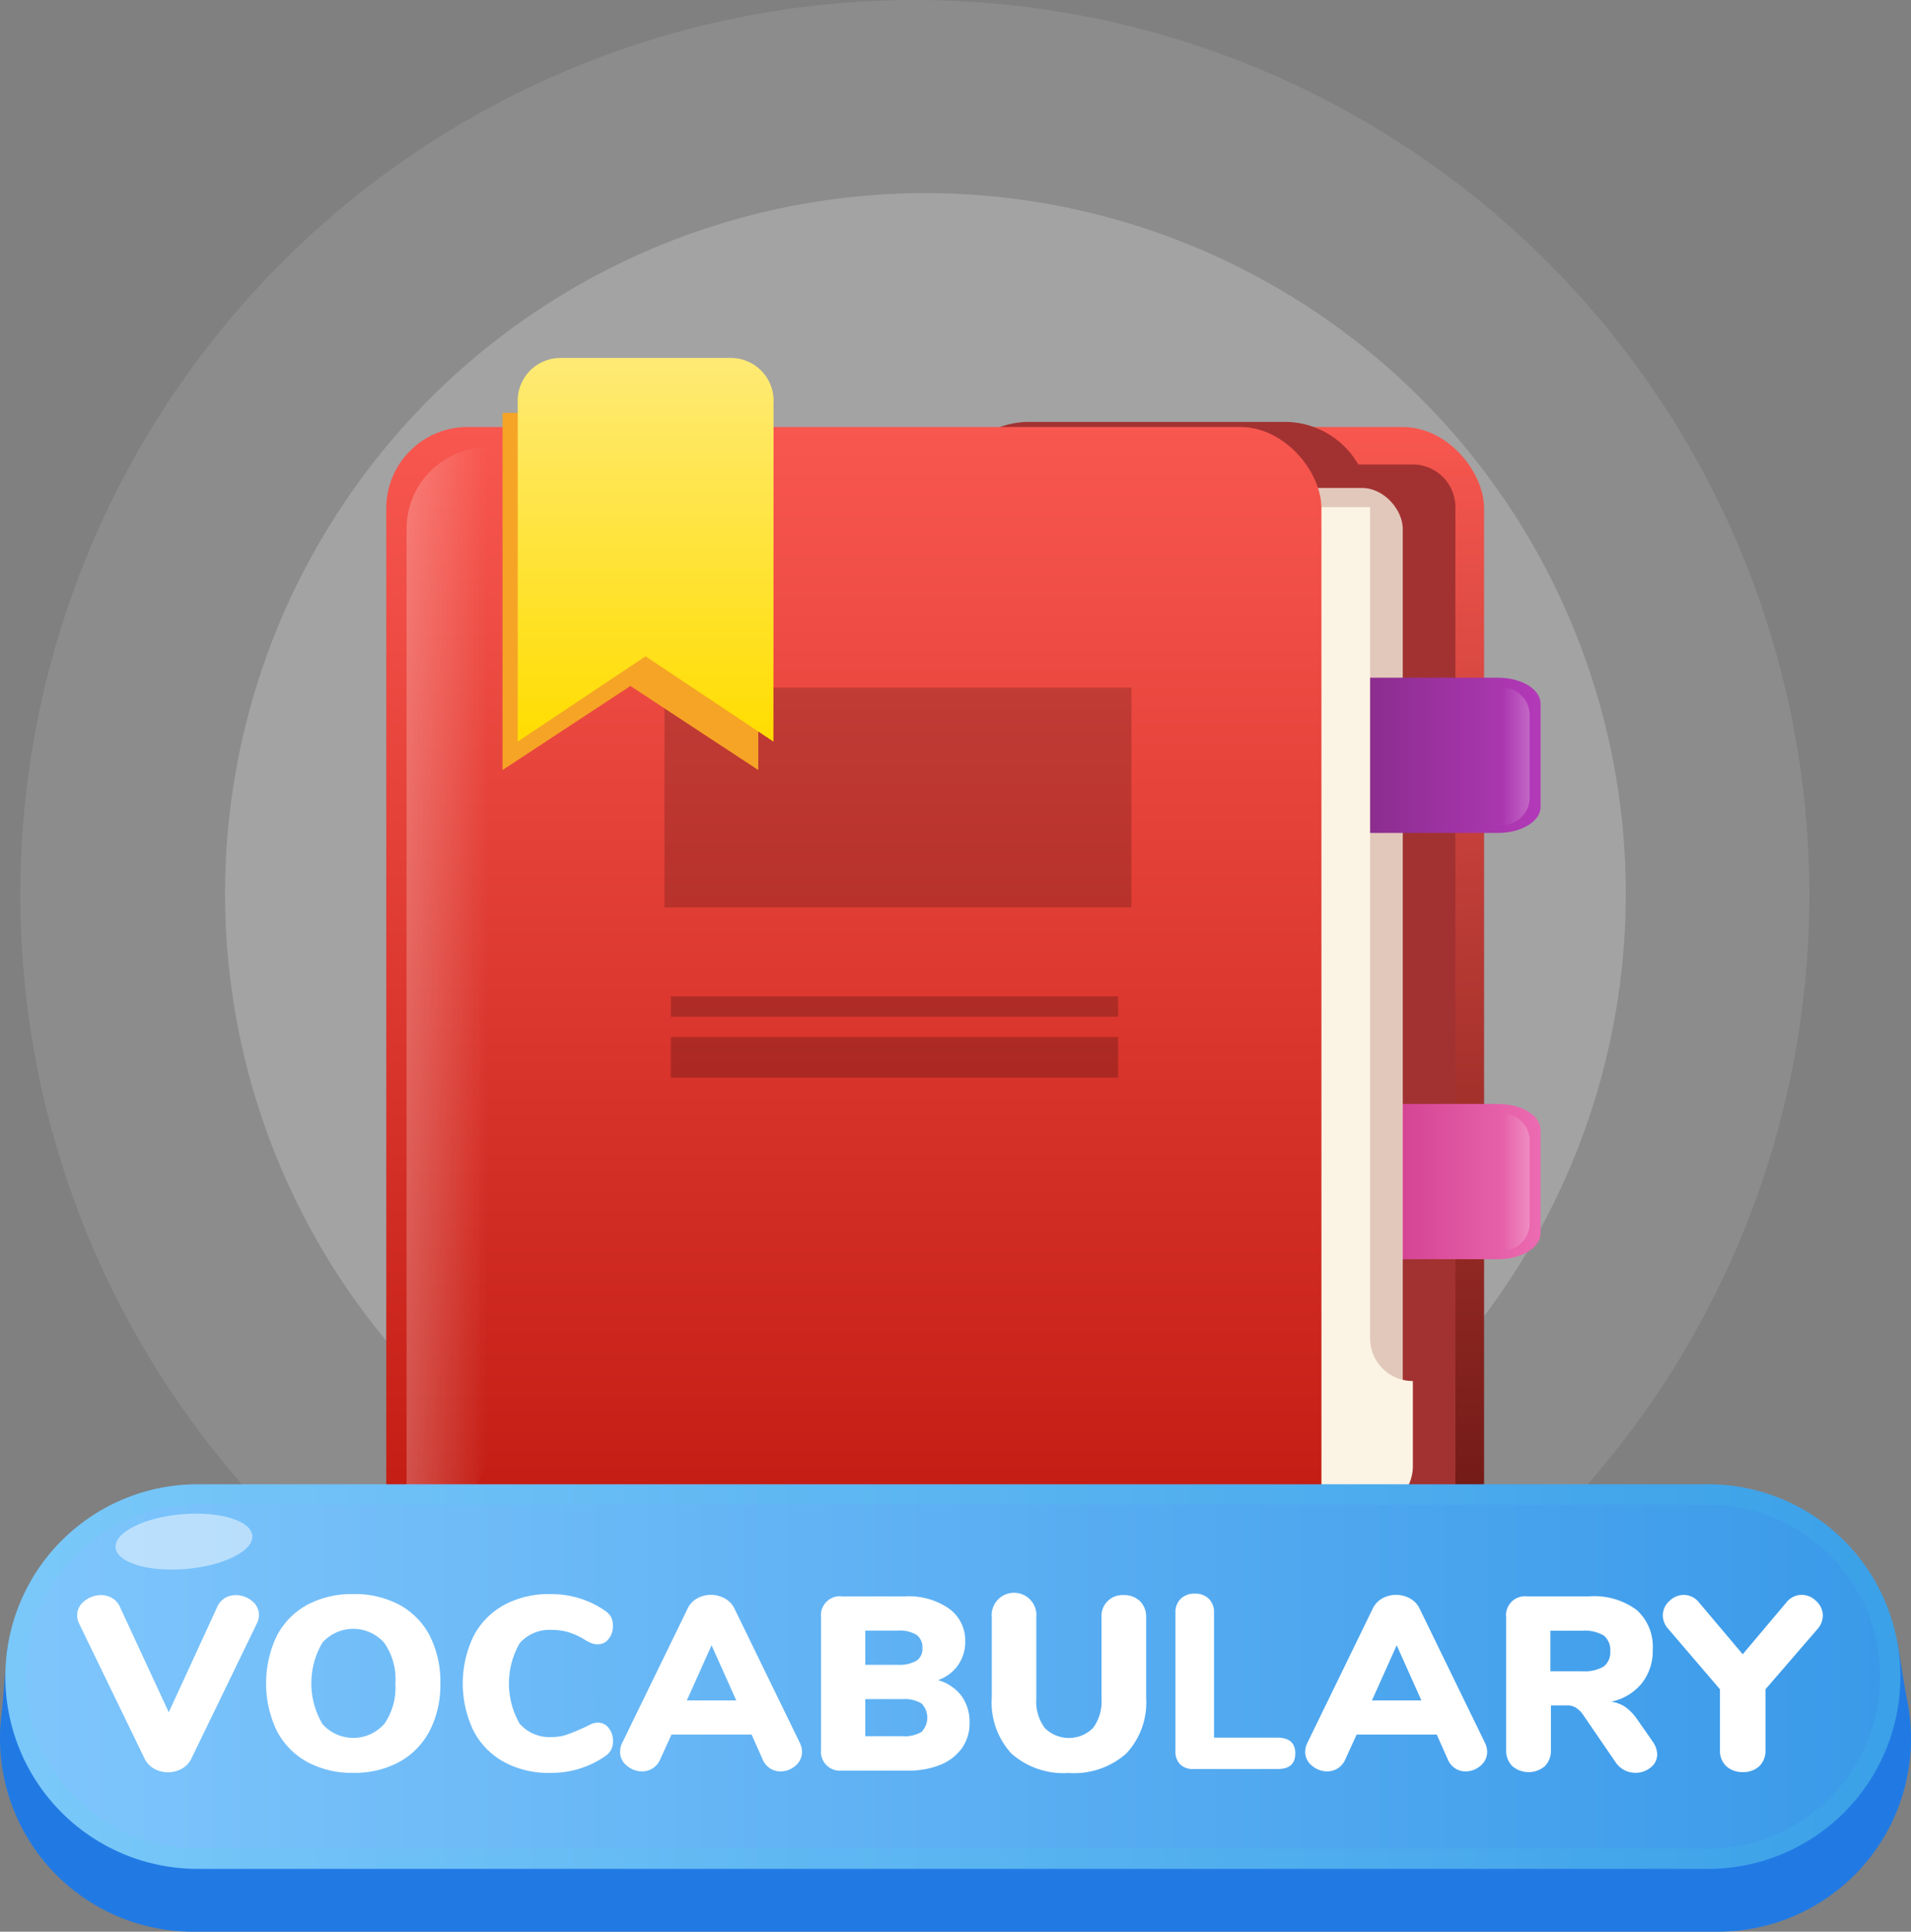 <svg xmlns="http://www.w3.org/2000/svg" xmlns:xlink="http://www.w3.org/1999/xlink" width="94" height="95" viewBox="0 0 94 95"><rect x="0" y="0" width="94" height="95" fill="#808080" stroke="none"/><defs><linearGradient id="a" x1="0.5" x2="0.5" y2="1" gradientUnits="objectBoundingBox"><stop offset="0" stop-color="#f8574f"/><stop offset="1" stop-color="#671512"/></linearGradient><linearGradient id="b" x1="0.5" x2="0.5" y2="1" gradientUnits="objectBoundingBox"><stop offset="0" stop-color="#ec6bb1"/><stop offset="1" stop-color="#ab005e"/></linearGradient><linearGradient id="c" x1="0.5" x2="0.5" y2="1" gradientUnits="objectBoundingBox"><stop offset="0" stop-color="#b339b8"/><stop offset="1" stop-color="#5a1d5c"/></linearGradient><linearGradient id="d" x1="0.5" x2="0.5" y2="1" gradientUnits="objectBoundingBox"><stop offset="0" stop-color="#f8574f"/><stop offset="1" stop-color="#bf180f"/></linearGradient><linearGradient id="e" x1="0.5" x2="0.5" y2="1" gradientUnits="objectBoundingBox"><stop offset="0" stop-color="#ffea75"/><stop offset="1" stop-color="#fd0"/></linearGradient><linearGradient id="f" x1="1" y1="0.5" x2="0" y2="0.5" gradientUnits="objectBoundingBox"><stop offset="0" stop-color="#fff" stop-opacity="0"/><stop offset="1" stop-color="#fff" stop-opacity="0.231"/></linearGradient><linearGradient id="i" x1="0.025" y1="0.5" x2="0.982" y2="0.5" gradientUnits="objectBoundingBox"><stop offset="0" stop-color="#7ec5fc"/><stop offset="1" stop-color="#3a9ae9"/></linearGradient></defs><g transform="translate(-304 -38)"><g transform="translate(304.149 38.252)"><path d="M34.45,0A34.45,34.45,0,1,1,0,34.45,34.45,34.45,0,0,1,34.45,0Z" transform="translate(10.922 9.247)" fill="#fff" opacity="0.2"/><circle cx="44" cy="44" r="44" transform="translate(0.851 -0.252)" fill="#fff" opacity="0.1"/><rect width="27" height="57" rx="4" transform="translate(45.851 20.748)" fill="url(#a)"/><path d="M52.382,61.554H55.06a2.1,2.1,0,0,0,2.1-2.1V10.193a2.1,2.1,0,0,0-2.1-2.1H52.382A4.174,4.174,0,0,0,48.771,6H36.193A4.193,4.193,0,0,0,32,10.193V59.457a4.193,4.193,0,0,0,4.193,4.193H48.771a4.174,4.174,0,0,0,3.611-2.1Z" transform="translate(14.28 14.497)" fill="#a23231"/><path d="M7.637,18.867,3.818,14.675,0,18.867V2.1C0,.939.57,0,1.273,0H6.364c.7,0,1.273.939,1.273,2.1Z" transform="translate(75.629 54.039) rotate(90)" fill="url(#b)"/><rect width="9" height="51" rx="2" transform="translate(59.851 23.748)" fill="#e2c8bb"/><path d="M7.637,18.867,3.818,14.675,0,18.867V2.1C0,.939.57,0,1.273,0H6.364c.7,0,1.273.939,1.273,2.1Z" transform="translate(75.629 33.076) rotate(90)" fill="url(#c)"/><path d="M52.337,50.879V10H47.1A2.1,2.1,0,0,0,45,12.1V57.168a2.1,2.1,0,0,0,2.1,2.1h5.241a2.1,2.1,0,0,0,2.1-2.1V52.976A2.1,2.1,0,0,1,52.337,50.879Z" transform="translate(14.907 14.69)" fill="#fbf4e4"/><rect width="46" height="57" rx="4" transform="translate(18.851 20.748)" fill="url(#d)"/><path d="M0,0H22.967V10.808H0Z" transform="translate(32.537 33.565)" opacity="0.18"/><rect width="22" height="1" transform="translate(32.851 48.748)" opacity="0.21"/><rect width="22" height="2" transform="translate(32.851 50.748)" opacity="0.21"/><path d="M22.578,23.563,16.289,19.43,10,23.563V6H22.578Z" transform="translate(14.571 14.055)" fill="#f6a425"/><path d="M24.578,21.867l-6.289-4.193L12,21.867V5.1A2.1,2.1,0,0,1,14.1,3h8.385a2.1,2.1,0,0,1,2.1,2.1Z" transform="translate(13.317 14.353)" fill="url(#e)"/><path d="M-.149,85.076.21,80.8l5.516,8.578Z" fill="#217ae4"/><path d="M5.648,83.358l-.469-2.891L-.149,89.373Z" transform="translate(88)" fill="#217ae4"/><path d="M4,0H4A0,0,0,0,1,4,0V49a4,4,0,0,1-4,4H0a0,0,0,0,1,0,0V4A4,4,0,0,1,4,0Z" transform="translate(19.851 21.748)" fill="url(#f)"/><path d="M1.351,0h0a0,0,0,0,1,0,0V6.755a0,0,0,0,1,0,0h0A1.351,1.351,0,0,1,0,5.4V1.351A1.351,1.351,0,0,1,1.351,0Z" transform="translate(75.094 40.32) rotate(180)" fill="url(#f)"/><path d="M1.351,0h0a0,0,0,0,1,0,0V6.755a0,0,0,0,1,0,0h0A1.351,1.351,0,0,1,0,5.4V1.351A1.351,1.351,0,0,1,1.351,0Z" transform="translate(75.094 61.26) rotate(180)" fill="url(#f)"/><path d="M9.5,0h75a9.5,9.5,0,0,1,0,19H9.5a9.5,9.5,0,0,1,0-19Z" transform="translate(-0.149 75.748)" fill="#217ae4"/><path d="M9.457,0h74.3a9.457,9.457,0,0,1,0,18.914H9.457A9.457,9.457,0,0,1,9.457,0Z" transform="translate(0.114 72.744)" fill="url(#i)"/><g transform="translate(0.114 72.744)" fill="none" opacity="0.1"><path d="M9.457,0h74.3a9.457,9.457,0,0,1,0,18.914H9.457A9.457,9.457,0,0,1,9.457,0Z" stroke="none"/><path d="M 9.457 1 C 4.794 1 1 4.794 1 9.457 C 1 14.12 4.794 17.914 9.457 17.914 L 83.762 17.914 C 88.425 17.914 92.219 14.12 92.219 9.457 C 92.219 4.794 88.425 1 83.762 1 L 9.457 1 M 9.457 -3.814697265625e-06 L 83.762 -3.814697265625e-06 C 88.985 -3.814697265625e-06 93.219 4.234 93.219 9.457 C 93.219 14.68 88.985 18.914 83.762 18.914 L 9.457 18.914 C 4.234 18.914 0 14.68 0 9.457 C 0 4.234 4.234 -3.814697265625e-06 9.457 -3.814697265625e-06 Z" stroke="none" fill="#45dfe0"/></g><ellipse cx="3.377" cy="1.351" rx="3.377" ry="1.351" transform="matrix(0.996, -0.087, 0.087, 0.996, 5.418, 74.512)" fill="#fff" opacity="0.48"/></g><g transform="translate(-3.623)"><g transform="translate(311.423 116.399)"><path d="M14.295,83.533a1.032,1.032,0,0,1,.535-.145,1.232,1.232,0,0,1,.79.28.86.86,0,0,1,.353.7.954.954,0,0,1-.109.427l-3.21,6.625a1.122,1.122,0,0,1-.474.505,1.4,1.4,0,0,1-1.362,0,1.122,1.122,0,0,1-.474-.505L7.133,84.8a.948.948,0,0,1-.1-.427.859.859,0,0,1,.365-.7,1.288,1.288,0,0,1,.815-.285,1.067,1.067,0,0,1,.542.145.952.952,0,0,1,.382.438l2.4,5.18,2.383-5.18A.965.965,0,0,1,14.295,83.533Z" transform="translate(-7.036 -83.339)" fill="#fff"/><path d="M15.924,91.6a3.691,3.691,0,0,1-1.489-1.532,5.446,5.446,0,0,1,0-4.657,3.662,3.662,0,0,1,1.489-1.527,4.638,4.638,0,0,1,2.28-.534,4.632,4.632,0,0,1,2.279.534,3.628,3.628,0,0,1,1.485,1.527,4.985,4.985,0,0,1,.516,2.329,4.919,4.919,0,0,1-.523,2.328A3.69,3.69,0,0,1,20.472,91.6a4.57,4.57,0,0,1-2.268.54A4.6,4.6,0,0,1,15.924,91.6Zm3.8-1.86a3.154,3.154,0,0,0,.547-2,3.1,3.1,0,0,0-.554-2,2.035,2.035,0,0,0-3.033-.005,3.939,3.939,0,0,0,0,4.006,2.031,2.031,0,0,0,3.04-.005Z" transform="translate(-4.623 -83.352)" fill="#fff"/><path d="M23.1,91.607a3.683,3.683,0,0,1-1.5-1.532,5.384,5.384,0,0,1,0-4.657,3.7,3.7,0,0,1,1.5-1.532,4.58,4.58,0,0,1,2.255-.534,4.628,4.628,0,0,1,2.711.813.947.947,0,0,1,.3.316.929.929,0,0,1,.091.439.983.983,0,0,1-.212.636.646.646,0,0,1-.517.263.93.93,0,0,1-.328-.055,2.063,2.063,0,0,1-.34-.176,3.4,3.4,0,0,0-.8-.366,2.827,2.827,0,0,0-.778-.109,1.953,1.953,0,0,0-1.61.651,3.973,3.973,0,0,0,0,3.964,1.953,1.953,0,0,0,1.61.651,2.18,2.18,0,0,0,.705-.116q.34-.116.875-.359.255-.132.377-.182a.785.785,0,0,1,.292-.049.649.649,0,0,1,.517.262.986.986,0,0,1,.212.638.934.934,0,0,1-.091.432.912.912,0,0,1-.3.322,4.619,4.619,0,0,1-2.711.815A4.566,4.566,0,0,1,23.1,91.607Z" transform="translate(-2.108 -83.352)" fill="#fff"/><path d="M35.75,91.1a.874.874,0,0,1-.323.681,1.1,1.1,0,0,1-.735.28.921.921,0,0,1-.511-.147.98.98,0,0,1-.366-.438l-.546-1.228H29.33l-.559,1.228a.967.967,0,0,1-.373.438.95.95,0,0,1-.515.147,1.142,1.142,0,0,1-.748-.28A.86.86,0,0,1,26.8,91.1a1.02,1.02,0,0,1,.109-.45l3.21-6.59a1.122,1.122,0,0,1,.467-.505,1.409,1.409,0,0,1,1.367,0,1.125,1.125,0,0,1,.476.505l3.21,6.59A1.058,1.058,0,0,1,35.75,91.1Zm-5.667-2.529h2.432L31.3,85.858Z" transform="translate(-0.099 -83.343)" fill="#fff"/><path d="M41.023,88.326a2.171,2.171,0,0,1,.4,1.331,2.1,2.1,0,0,1-.37,1.235A2.415,2.415,0,0,1,40,91.713a4.131,4.131,0,0,1-1.612.29H35.151a.934.934,0,0,1-1.034-1.032V84.465a.932.932,0,0,1,1.034-1.032h3.113a3.472,3.472,0,0,1,2.145.6,1.928,1.928,0,0,1,.8,1.623,1.975,1.975,0,0,1-.353,1.161,2,2,0,0,1-.985.736A2.189,2.189,0,0,1,41.023,88.326ZM36.293,86.8h1.593a1.7,1.7,0,0,0,.924-.2.69.69,0,0,0,.292-.62.75.75,0,0,0-.292-.657,1.624,1.624,0,0,0-.924-.205H36.293Zm2.765,3.3a1,1,0,0,0,0-1.4,1.633,1.633,0,0,0-.954-.212H36.293v1.822h1.812A1.634,1.634,0,0,0,39.059,90.1Z" transform="translate(2.469 -83.324)" fill="#fff"/><path d="M41.3,91.181a3.709,3.709,0,0,1-.967-2.772V84.481a1.1,1.1,0,1,1,2.189,0v4.012a2.177,2.177,0,0,0,.413,1.424,1.677,1.677,0,0,0,2.383,0,2.184,2.184,0,0,0,.413-1.424V84.481a1.024,1.024,0,0,1,1.094-1.093,1.1,1.1,0,0,1,.8.3,1.068,1.068,0,0,1,.3.8v3.927a3.682,3.682,0,0,1-.979,2.765,3.879,3.879,0,0,1-2.826.955A3.872,3.872,0,0,1,41.3,91.181Z" transform="translate(4.652 -83.339)" fill="#fff"/><path d="M55.513,91.1a.874.874,0,0,1-.323.681,1.1,1.1,0,0,1-.735.28.927.927,0,0,1-.511-.147.977.977,0,0,1-.365-.438l-.546-1.228H49.094l-.561,1.228a.965.965,0,0,1-.372.438.952.952,0,0,1-.516.147,1.142,1.142,0,0,1-.747-.28.858.858,0,0,1-.335-.681,1.022,1.022,0,0,1,.111-.45l3.209-6.59a1.137,1.137,0,0,1,.467-.505,1.411,1.411,0,0,1,1.369,0,1.122,1.122,0,0,1,.474.505l3.21,6.59A1.038,1.038,0,0,1,55.513,91.1Zm-5.666-2.529h2.432l-1.215-2.713Z" transform="translate(13.838 -83.343)" fill="#fff"/><path d="M61.31,91.2a.809.809,0,0,1-.322.65,1.156,1.156,0,0,1-.748.261,1.173,1.173,0,0,1-.547-.132,1.217,1.217,0,0,1-.439-.4l-1.581-2.31a1.249,1.249,0,0,0-.358-.358.83.83,0,0,0-.443-.116h-.79v2.178a1.1,1.1,0,0,1-.292.808,1.239,1.239,0,0,1-1.61,0,1.086,1.086,0,0,1-.3-.808V84.465a.932.932,0,0,1,1.034-1.032h3.051a3.506,3.506,0,0,1,2.341.674,2.433,2.433,0,0,1,.785,1.951,2.564,2.564,0,0,1-.536,1.648,2.625,2.625,0,0,1-1.506.907,1.653,1.653,0,0,1,.7.266,2.526,2.526,0,0,1,.589.621l.754,1.082A1.127,1.127,0,0,1,61.31,91.2Zm-2.632-4.318A.866.866,0,0,0,59,86.132a.9.9,0,0,0-.322-.774,1.852,1.852,0,0,0-1.065-.235H56.056v1.993h1.558A1.867,1.867,0,0,0,58.678,86.885Z" transform="translate(16.406 -83.324)" fill="#fff"/><path d="M66.409,83.378a1.024,1.024,0,0,1,.723.309.967.967,0,0,1,.322.713,1.008,1.008,0,0,1-.268.667l-2.553,2.955v2.968a1.061,1.061,0,0,1-.309.82,1.133,1.133,0,0,1-.8.285,1.17,1.17,0,0,1-.815-.285,1.05,1.05,0,0,1-.316-.82V88.023l-2.529-2.955a1.006,1.006,0,0,1-.28-.681.947.947,0,0,1,.316-.7,1.007,1.007,0,0,1,.719-.305.957.957,0,0,1,.74.365L63.513,86.3l2.152-2.553A.96.96,0,0,1,66.409,83.378Z" transform="translate(18.409 -83.343)" fill="#fff"/></g><path d="M-1.757-.25a.887.887,0,0,1-.656-.231.887.887,0,0,1-.231-.656v-6.8a.919.919,0,0,1,.255-.68A.936.936,0,0,1-1.7-8.875.936.936,0,0,1-1-8.62a.919.919,0,0,1,.255.68v6.147h3.11q.887,0,.887.777T2.361-.25Z" transform="translate(368.085 125.25)" fill="#fff"/></g></g></svg>
